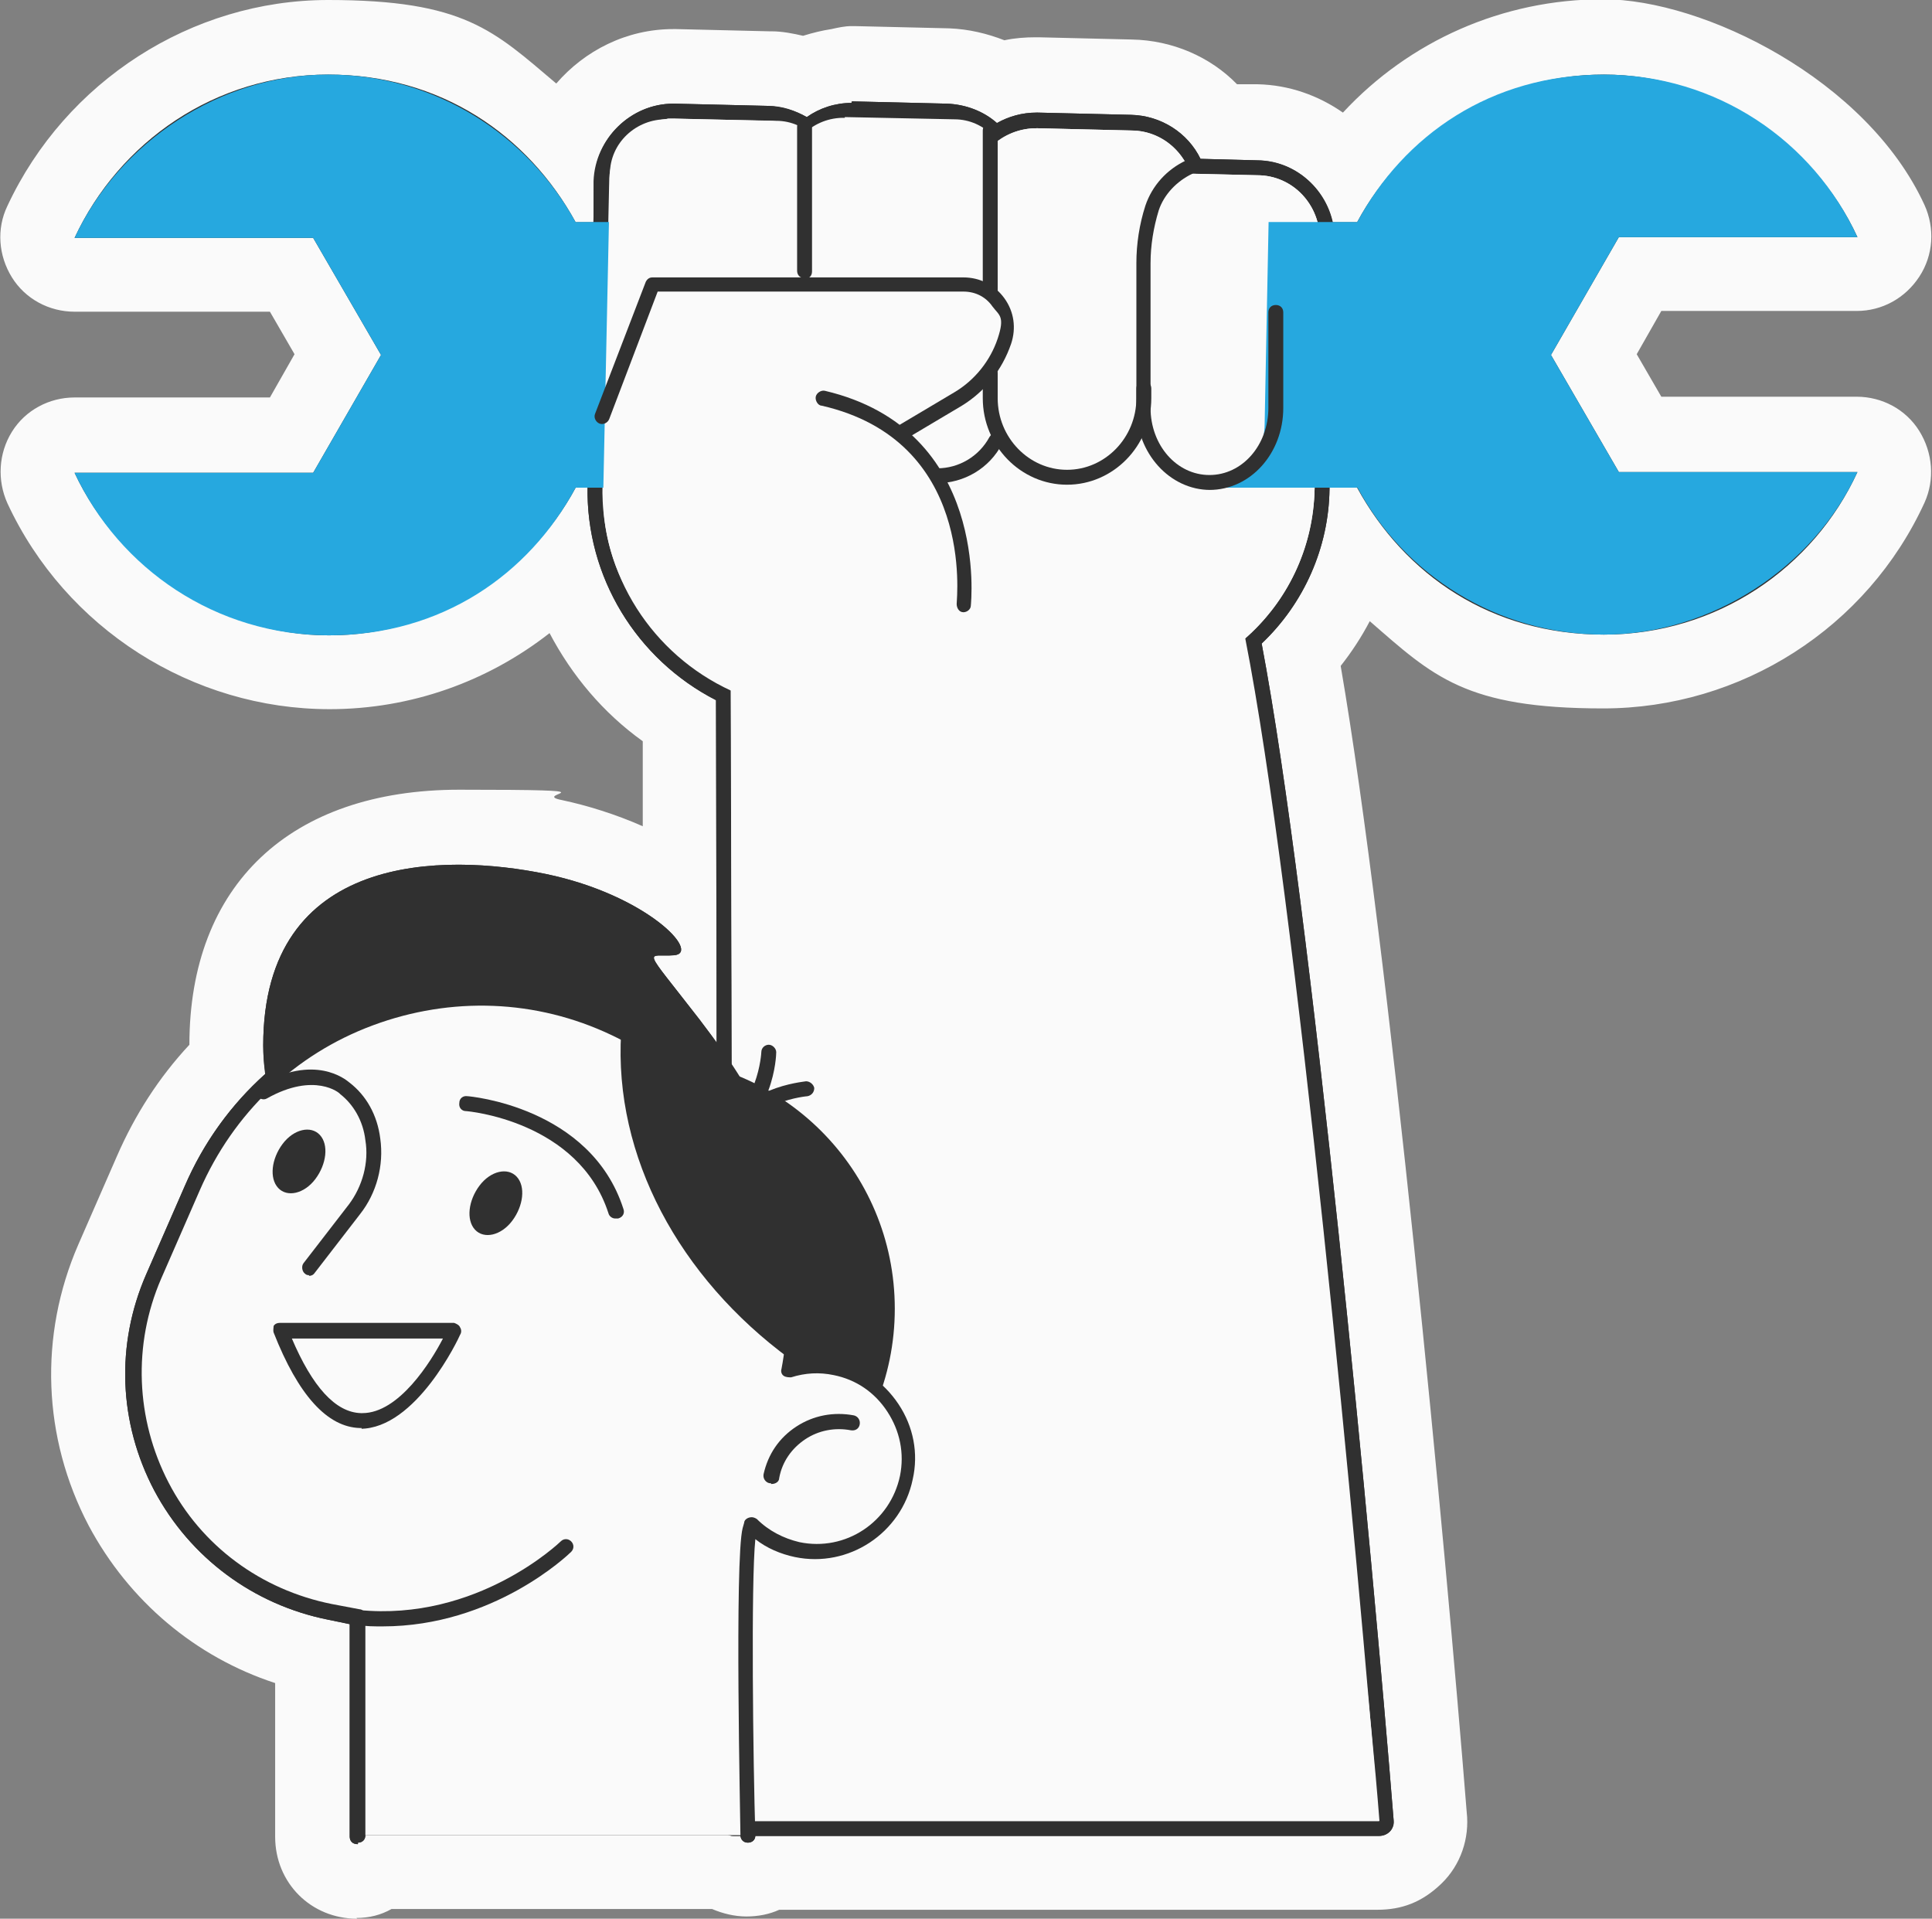 <?xml version="1.0" encoding="UTF-8"?>
<svg id="Layer_1" xmlns="http://www.w3.org/2000/svg" version="1.1" viewBox="0 0 259.1 257.3">
  <rect x="0" y="0" width="259.1" height="257.3" fill="#808080" stroke="none"/>
  <!-- Generator: Adobe Illustrator 29.2.0, SVG Export Plug-In . SVG Version: 2.1.0 Build 108)  -->
  <defs>
    <style>
      .st0 {
        fill: #303030;
      }

      .st1 {
        fill: #26a8df;
      }

      .st2 {
        fill: #fafafa;
      }
    </style>
  </defs>
  <path class="st2" d="M47.9,257.3c-6.2,0-11-4.8-11-11v-20.6c-10.7-3.5-19.6-11-25-21.1-6.2-11.8-6.7-25.5-1.4-37.7l5.2-11.9c2.4-5.5,5.6-10.5,9.7-14.9,0-21.4,13.5-34.2,36.2-34.2s9.1.5,13.8,1.4c3.3.7,7.2,1.9,10.8,3.5v-11.4c-5.3-3.8-9.5-8.8-12.5-14.5-8.3,6.5-18.6,10.2-29.5,10.2-18.4,0-35.4-10.8-43.2-27.6-1.4-3.1-1.2-6.7.6-9.6,1.8-2.9,5-4.6,8.4-4.6h26.2l3.3-5.8-3.3-5.7H10c-3.4,0-6.6-1.7-8.4-4.6-1.8-2.9-2.1-6.5-.6-9.6C8.8,10.9,25.7,0,44,0s22.2,4.1,30.6,11.2c3.8-4.4,9.4-7.3,15.7-7.3,0,0,.4,0,.4,0l12.5.3c0,0,.2,0,.3,0,1.4,0,2.9.3,4.2.6,1.3-.4,2.5-.7,3.8-.9.9-.2,1.8-.4,2.7-.4,0,0,.4,0,.4,0,0,0,12.6.3,12.7.3,2.6.1,5.1.7,7.4,1.6,1.4-.3,2.8-.4,4.2-.4,0,0,.4,0,.4,0l12.5.3c5.4.1,10.5,2.3,14.1,6h2.8c4.2.1,8.1,1.5,11.4,3.8,8.9-9.6,21.4-15.2,34.9-15.2s35.4,10.8,43.1,27.6c1.4,3.1,1.2,6.7-.7,9.6s-5,4.6-8.4,4.6h-26.2l-3.3,5.8,3.3,5.7h26.2c3.4,0,6.6,1.7,8.4,4.6s2.1,6.5.7,9.6c-7.7,16.8-24.6,27.6-43.1,27.6s-22.8-4.3-31.3-11.7c-1.1,2.1-2.4,4.1-3.9,6,6.5,37.8,14.1,118.5,16.9,153.7.4,3.5-.8,7.1-3.4,9.6s-5.3,3.5-8.6,3.5h-80.2c-1.3.6-2.8.9-4.4.9s-3.2-.4-4.6-1h-43s0,0,0,0c-1.4.8-3,1.2-4.7,1.2Z"/>
  <path class="st0" d="M217.1,63.3h32c-5.9,12.9-18.9,21.8-34,21.8s-26.7-8-33.1-19.7c-.1,0-.3,0-.4,0h-3.3v.2c-.1,7.8-3.4,15.3-9.1,20.7,6.7,35.3,14.9,122.8,17.7,157.8,0,.5-.1,1.1-.5,1.5-.4.4-.9.6-1.5.6h-83.6c0,.5-.4.9-1,.9s-.9-.4-1-.9h-.9c-.2,0-.4,0-.6-.1h-48.8c0,.6-.4,1-1,1v.2c-.7,0-1.1-.4-1.1-1v-28.5l-2.9-.6c-10-2-18.5-8.3-23.3-17.3-4.8-9.1-5.2-19.6-1.1-29l5.2-11.9c2.5-5.8,6.2-10.9,10.8-15-.2-1.3-.3-2.6-.3-3.8,0-26,24.3-25.8,37.9-23,13.5,2.8,20.9,10.6,17.2,10.9-3.7.3-4.5-1.6,3.4,8.6.8,1.1,1.6,2.1,2.3,3.1v-45.9c-10.7-5.4-17.5-16.5-17.3-28.5h-1.6c-6.3,11.7-18.8,19.8-33.1,19.8s-28.1-8.9-34.1-21.8h32l9.1-15.8-9.1-15.7H10c6-12.9,18.9-21.9,34-21.9s26.8,8.1,33.2,19.8h2.4v-5.5c.2-5.7,5-10.4,10.7-10.4h.2l12.5.3c1.9,0,3.6.6,5.2,1.5,1.7-1.2,3.8-1.9,6-1.9v-.2h.3l12.5.3c2.5.1,4.9,1,6.7,2.6,1.6-.9,3.4-1.4,5.3-1.4h.2l12.5.3c4,.1,7.6,2.4,9.3,5.9l7.6.2c5,0,9.1,3.7,10.1,8.3h3.3c6.3-11.7,18.8-19.8,33.1-19.8s28.1,8.9,34,21.8h-32l-9.1,15.8,9.1,15.7Z"/>
  <g id="Layer_2">
    <g id="_Layer_">
      <g>
        <g>
          <g>
            <path class="st2" d="M98.5,245.2c-.6,0-1-.4-1-1l-.4-151c-10.7-5.3-17.5-16.3-17.2-28.3l.9-40.7c0-5.2,4.4-9.4,9.6-9.4l12.7.3c1.9,0,3.7.6,5.2,1.7,1.7-1.4,3.8-2.1,6-2.1l12.7.3c2.5,0,4.8,1.1,6.6,2.8,1.6-1.1,3.5-1.7,5.4-1.7l12.7.3c3.8,0,7.2,2.4,8.6,5.9l8.3.2c5.3.1,9.5,4.5,9.4,9.8l-.7,33.3c-.2,7.8-3.5,15.1-9.2,20.4,6.8,34.8,15,123.1,17.8,158.2,0,.3,0,.6-.3.8-.2.2-.5.3-.7.3h-86.5.1Z"/>
            <path class="st0" d="M114.2,15.8h.2l12.5.3c2.6,0,4.9,1.3,6.5,3.2,1.5-1.3,3.4-2.1,5.6-2.1h.2l12.5.3c3.7,0,6.8,2.5,8,5.8l8.9.2c4.8,0,8.5,4,8.4,8.8l-.7,33.3c-.2,8-3.7,15.1-9.3,20,6.8,34.5,15.2,124.1,17.9,158.6h-86.5l-.4-151.6c-10.4-4.8-17.5-15.4-17.2-27.6l.9-40.7c0-4.7,3.9-8.4,8.6-8.4h.2l12.5.3c2,0,3.9.8,5.3,2,1.6-1.5,3.7-2.4,5.9-2.4h0ZM114.2,13.8h0c-2.2,0-4.3.7-6,1.9-1.6-.9-3.3-1.4-5.2-1.5l-12.5-.3h-.2c-5.7,0-10.5,4.7-10.6,10.4l-.9,40.7c-.3,12.2,6.5,23.4,17.2,28.9l.4,150.3c0,1.1.9,2,2,2h86.5c.6,0,1.1-.2,1.5-.6s.6-1,.5-1.5c-2.8-35-11-122.5-17.7-157.8,5.7-5.4,9-12.9,9.1-20.7l.7-33.3c.1-5.8-4.5-10.7-10.4-10.8l-7.6-.2c-1.7-3.5-5.3-5.8-9.3-5.9l-12.5-.3h-.2c-1.9,0-3.7.5-5.3,1.4-1.8-1.6-4.2-2.5-6.7-2.6l-12.5-.3h-.2v.2Z"/>
          </g>
          <path class="st2" d="M148.4,92.4h-2.3l1.2-57c0-8.5,4-12.3,8.8-12.2l12.5.3c4.8,0,8.5,4,8.4,8.8l-.7,33.3c-.3,15.1-12.8,27.1-27.9,26.8h0Z"/>
          <g>
            <path class="st1" d="M192.1,40.4c0-5.9-4.8-10.6-10.6-10.6h-104.3c-6.4-11.7-18.8-19.8-33.2-19.8S16,19,10,31.9h32l9.1,15.7-9.1,15.8H10c6,12.9,19,21.8,34.1,21.8s26.8-8.1,33.1-19.8h104.4c5.9,0,10.6-4.8,10.6-10.6v-14.2h0v-.2Z"/>
            <path class="st1" d="M67.1,54.7c0,5.9,4.8,10.6,10.6,10.6h104.3c6.3,11.8,18.8,19.8,33.1,19.8s28.1-8.9,34-21.8h-32l-9.1-15.7,9.1-15.8h32c-5.9-12.9-18.9-21.8-34-21.8s-26.8,8.1-33.1,19.8h-104.4c-5.9,0-10.6,4.8-10.6,10.6v14.2h0Z"/>
          </g>
          <path class="st2" d="M185,244.2c-4.8-61.2-27.4-204.3-27.4-204.3l-59.6,45.2.5,159.1h86.5Z"/>
          <path class="st2" d="M89.5,15.9l14.6.3c4.1,0,7.4,3.5,7.3,7.7l-1.5,68.8h-3.6c-14.3-.4-25.7-12.2-25.4-26.6l.9-42.8c0-4.1,3.5-7.4,7.7-7.3h0Z"/>
          <path class="st2" d="M113.3,15.7l14.7.3c4.1,0,7.4,3.5,7.3,7.7l-1.4,66.4c0,2.8-2.4,5.1-5.2,5l-19.5-.4c-2.8,0-5.1-2.4-5-5.2l1.4-66.4c0-4.1,3.5-7.4,7.7-7.3h0Z"/>
          <path class="st2" d="M144,65.3h0c-8.3-.2-14.9-7.1-14.5-15.4l.9-24.3c0-4.8,4-8.5,8.8-8.4l12.5.3c4.8,0,8.5,4,8.4,8.8l-.9,24.8c-.3,8.1-7.1,14.5-15.2,14.3h0Z"/>
          <path class="st0" d="M129.2,82.1h0c-.6,0-.9-.6-.9-1.1,0-.9,2.4-21.9-18.1-26.6-.5,0-.9-.7-.8-1.2s.7-.9,1.2-.8c22.2,5.2,19.6,28.6,19.6,28.8,0,.5-.5.9-1,.9h.1Z"/>
          <path class="st0" d="M121.2,58.9c-.3,0-.7-.2-.9-.5-.3-.5,0-1.1.3-1.4l7.4-4.4c2.7-1.6,4.8-4.2,5.8-7.2s.2-3.1-.7-4.3c-.9-1.3-2.3-2-3.9-2h-41l-6.5,17.1c-.2.5-.8.8-1.3.6s-.8-.8-.6-1.3l6.8-17.7c.2-.4.5-.6.9-.6h41.7c2.2,0,4.2,1,5.5,2.8s1.6,4,.9,6.1c-1.2,3.5-3.5,6.4-6.6,8.3l-7.4,4.4c-.2,0-.3,0-.5,0h0Z"/>
          <path class="st0" d="M107.9,37.3c-.6,0-1-.4-1-1v-19.3c0-.6.4-1,1-1s1,.4,1,1v19.4c0,.6-.4,1-1,1h0Z"/>
          <path class="st0" d="M132.8,40c-.6,0-1-.4-1-1v-21.5c0-.6.4-1,1-1s1,.4,1,1v21.5c0,.6-.4,1-1,1Z"/>
          <path class="st0" d="M125.7,64.8c-.6,0-1-.4-1-1s.4-1,1-1c2.9,0,5.6-1.6,7-4.2.3-.5.9-.7,1.3-.4s.7.9.4,1.3c-1.7,3.3-5.1,5.3-8.8,5.3h0Z"/>
          <path class="st2" d="M157.7,26l12.5.3-.6,30.6c0,4.4-3.7,7.9-8.2,7.8h-4.6c-4.4-.2-7.9-3.8-7.8-8.3l.5-22.6c0-4.4,3.7-7.9,8.2-7.8h0Z"/>
          <path class="st0" d="M162.3,65.7c-5.4,0-9.9-4.9-9.9-11v-19.4c0-2.6.4-5.2,1.2-7.7.9-2.7,2.9-4.9,5.5-6.1.5-.2,1.1,0,1.3.5s0,1.1-.5,1.3c-2.1,1-3.8,2.8-4.5,4.9-.7,2.3-1.1,4.7-1.1,7.1v19.4c0,5,3.5,9,7.9,9s7.9-4,7.9-9v-12.8c0-.6.4-1,1-1s1,.4,1,1v12.8c0,6.1-4.4,11-9.9,11h.1Z"/>
          <path class="st0" d="M143.1,65c-6.2,0-11.3-5.2-11.3-11.6v-3.4c0-.6.4-1,1-1s1,.4,1,1v3.4c0,5.3,4.2,9.6,9.3,9.6s9.3-4.3,9.3-9.6v-1.3c0-.6.4-1,1-1s1,.4,1,1v1.3c0,6.4-5.1,11.6-11.3,11.6Z"/>
        </g>
        <g>
          <path class="st0" d="M88.1,189.1s11.2-17.7,14.6-26c3.4-8.2-1.1-16.2-8.9-26.4-7.9-10.2-7.1-8.3-3.4-8.6,3.7-.3-3.7-8.1-17.2-10.9-13.6-2.8-37.9-3-37.9,23s38.7,66.7,52.8,48.8h0Z"/>
          <circle class="st0" cx="60.6" cy="144.5" r="24.3"/>
          <circle class="st0" cx="86.3" cy="175.5" r="33.7"/>
          <g>
            <path class="st2" d="M100.2,246.3s-.8-36.8.2-40.9l.2-.7c1.7,1.6,3.8,2.8,6.2,3.3,6.7,1.4,13.3-2.9,14.7-9.7,1.4-6.7-2.9-13.3-9.7-14.7-2.1-.4-4.2-.3-6.2.3,3.6-18.7-5.9-37.7-23.4-45.9-21.5-10.1-47.1-.5-56.5,21.3l-5.2,11.9c-8.3,19.1,3.2,40.9,23.6,44.9l3.7.7v29.3h52.3v.2Z"/>
            <path class="st0" d="M47.9,247.3c-.6,0-1-.4-1-1v-28.5l-2.9-.6c-10-2-18.5-8.3-23.3-17.3-4.8-9.1-5.2-19.6-1.1-29l5.2-11.9c4.7-10.8,13.3-19,24.3-23.2,11-4.2,22.9-3.7,33.6,1.3,17.3,8.1,27.1,26.7,24.2,45.4,1.7-.3,3.4-.3,5.1,0,3.5.7,6.5,2.8,8.5,5.8s2.7,6.6,1.9,10.1c-1.5,7.2-8.6,11.9-15.8,10.4-1.9-.4-3.8-1.2-5.3-2.4-.6,5.7-.3,30.2,0,39.7,0,.6-.4,1-1,1s-1-.4-1-1c0-1.5-.8-37,.3-41.2l.2-.7c0-.3.3-.6.7-.7s.7,0,1,.2c1.6,1.6,3.6,2.6,5.7,3.1,6.2,1.3,12.2-2.7,13.5-8.9.6-3,0-6-1.7-8.6s-4.2-4.3-7.2-4.9c-1.9-.4-3.8-.3-5.7.3-.3,0-.7,0-1-.2s-.4-.6-.3-.9c3.5-18.4-5.9-36.8-22.8-44.8-10.1-4.8-21.5-5.2-32-1.3s-18.7,11.8-23.2,22.1l-5.2,11.9c-3.8,8.8-3.4,18.8,1,27.3s12.4,14.4,21.9,16.3l3.7.7c.5,0,.8.5.8,1v29.3c0,.6-.4,1-1,1h0v.2Z"/>
          </g>
          <path class="st0" d="M103.4,198.9h-.2c-.5-.1-.9-.6-.8-1.2.6-2.7,2.1-4.9,4.4-6.4s5-2,7.7-1.5c.5.1.9.6.8,1.2s-.6.9-1.2.8c-2.1-.4-4.3,0-6.1,1.2-1.8,1.2-3.1,3-3.5,5.2,0,.5-.5.8-1,.8h-.1Z"/>
          <path class="st0" d="M41.5,171c-.2,0-.4,0-.6-.2-.4-.3-.5-1-.2-1.4l6.1-7.9c1.8-2.4,2.7-5.6,2.2-8.6-.3-2.6-1.6-4.8-3.4-6.2h0c0-.1-3.4-3-9.8.6-.5.3-1.1,0-1.4-.4-.3-.5-.1-1.1.4-1.4,7.4-4.2,11.5-.8,12.1-.3,2.2,1.7,3.7,4.3,4.1,7.5.5,3.6-.5,7.3-2.7,10.1l-6.1,7.9c-.2.3-.5.4-.8.4h0Z"/>
          <path class="st0" d="M68.7,163.7c-1.5,2-3.8,2.5-5,1.2s-.9-3.9.6-5.9,3.8-2.5,5-1.2.9,3.9-.6,5.9Z"/>
          <path class="st0" d="M42.3,158.1c-1.5,2-3.8,2.5-5,1.2s-.9-3.9.6-5.9,3.8-2.5,5-1.2c1.2,1.3.9,3.9-.6,5.9Z"/>
          <g>
            <path class="st2" d="M37.6,178.4h23.4c0,.1-12.6,27.2-23.4,0Z"/>
            <path class="st0" d="M48.5,191.5h-.2c-4.4-.1-8.3-4.4-11.6-12.8-.1-.3,0-.7,0-.9.2-.3.5-.4.8-.4h23.4c.3.1.7.3.8.6.2.3.2.7,0,1-.2.5-5.9,12.6-13.4,12.6h.2ZM39.1,179.4c2.8,6.6,5.9,10,9.3,10.1h.2c4.9,0,9.2-6.9,10.8-10h-20.3Z"/>
          </g>
          <path class="st0" d="M105.9,182.2c2.6-17.8-6.4-35.5-22.6-43.7-1,16.6,7.8,32.8,22.6,43.7Z"/>
          <path class="st0" d="M82.5,163.4c-.4,0-.8-.3-.9-.7-4-12.4-18.9-13.7-19.1-13.7-.6,0-1-.5-.9-1.1,0-.6.5-1,1.1-.9.2,0,16.5,1.4,20.9,15.1.2.5,0,1.1-.7,1.3h-.4Z"/>
          <path class="st0" d="M97.1,154.1h-.4c-.5-.2-.8-.8-.5-1.3,3-7.1,11.5-7.7,11.9-7.8.5,0,1,.4,1.1.9,0,.6-.4,1-.9,1.1,0,0-7.7.6-10.2,6.5-.2.4-.5.6-.9.6h0Z"/>
          <path class="st0" d="M96.3,153.4c-.4,0-.7-.2-.9-.6-.2-.5,0-1.1.5-1.3,5.8-2.8,6.2-10.3,6.2-10.4,0-.6.5-1,1-1s1,.5,1,1-.3,8.9-7.3,12.2h-.5Z"/>
          <path class="st0" d="M51.3,218.1c-1.1,0-2.3,0-3.4-.2-.6,0-.9-.5-.9-1.1s.5-.9,1.1-.9c15.9,1.6,27-9.1,27.1-9.2.4-.4,1-.4,1.4,0s.4,1,0,1.4-10.4,10-25.3,10h0Z"/>
        </g>
      </g>
    </g>
  </g>
</svg>